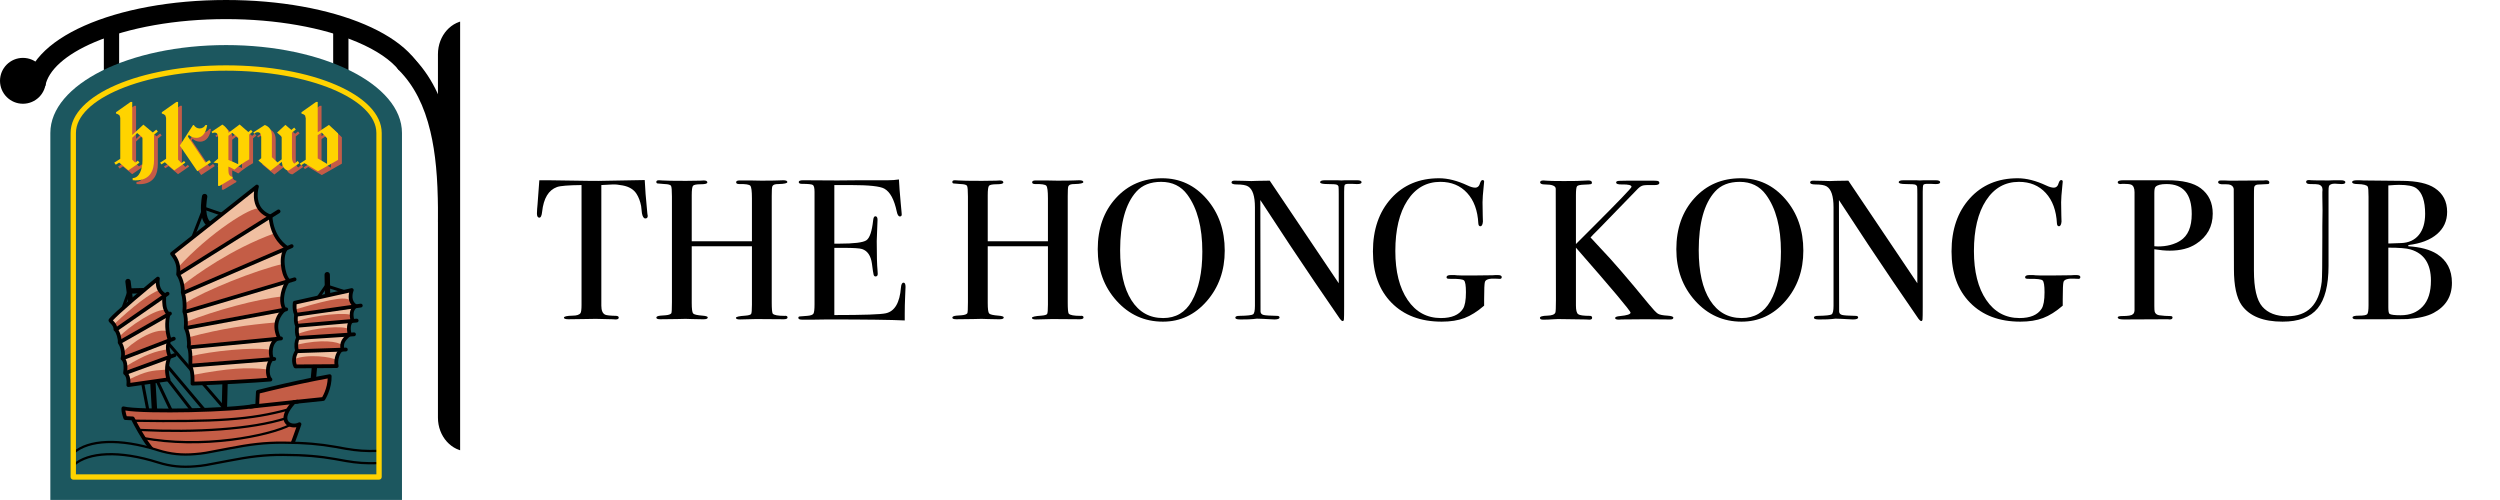 <?xml version="1.0" encoding="UTF-8" standalone="no"?>
<!DOCTYPE svg PUBLIC "-//W3C//DTD SVG 1.1//EN" "http://www.w3.org/Graphics/SVG/1.1/DTD/svg11.dtd">

<!-- Created with Vectornator (http://vectornator.io/) -->
<svg height="100%" stroke-miterlimit="10" style="fill-rule:nonzero;clip-rule:evenodd;stroke-linecap:round;stroke-linejoin:round;" version="1.1" viewBox="0 0 6000 1200" width="100%" xml:space="preserve" xmlns="http://www.w3.org/2000/svg" xmlns:vectornator="http://vectornator.io" xmlns:xlink="http://www.w3.org/1999/xlink">
<defs>
<path d="M1048.24 22.261L1104.3 22.261L1104.3 1123.04L1048.24 1123.04L1048.24 22.261Z" fill-rule="evenodd" id="Fill"/>
</defs>
<g id="Rack" vectornator:layerName="Rack"/>
<g id="Board" vectornator:layerName="Board"/>
<g id="Pillar" vectornator:layerName="Pillar"/>
<g id="Body-colour" vectornator:layerName="Body colour"/>
<g id="Shade" vectornator:layerName="Shade"/>
<g id="Centre" vectornator:layerName="Centre"/>
<g id="Right" vectornator:layerName="Right"/>
<g id="Left" vectornator:layerName="Left"/>
<g id="Body" vectornator:layerName="Body"/>
<g id="Sea" vectornator:layerName="Sea">
<g opacity="1">
<g opacity="1">
<path d="M542.429 0C277.721-9.75132e-05 60.844 92.176 60.84 217.862L60.84 225.2C61.335 225.017 61.699 224.814 62.216 224.627C63.292 224.239 68.519 222.421 69.841 221.932C70.271 221.438 70.729 220.908 71.102 220.442C77.219 212.796 86.449 209.16 95.526 209.893C98.945 210.169 102.222 211.385 105.387 212.989C104.913 212.34 104.99 211.589 105.33 210.982C105.359 210.93 105.295 210.859 105.33 210.81C105.467 210.61 105.662 210.46 105.731 210.409C105.566 210.556 105.466 210.661 105.33 210.982C105.45 210.699 105.692 210.545 105.903 210.351C105.852 210.287 105.808 210.228 105.788 210.122C105.781 210.083 105.793 210.047 105.788 210.007C105.759 209.849 105.776 209.709 105.788 209.549C105.799 209.445 105.703 209.365 105.731 209.262C105.772 209.111 105.944 209.048 106.018 208.918C106.083 208.785 106.032 208.636 106.132 208.517C106.191 208.447 106.279 208.429 106.362 208.402C106.388 208.076 106.311 207.715 106.476 207.427C106.765 206.467 107.739 205.9 108.712 206.166C115.895 168.893 156.511 131.111 227.046 101.134C309.486 66.097 422.056 45.866 542.429 45.866C662.804 45.866 775.319 66.097 857.756 101.134C904.42 120.966 937.901 144.241 957.514 168.499C961.651 164.973 966.601 162.296 972.305 161.16C974.53 160.717 976.715 160.518 978.899 160.53C990.959 160.594 1001.87 167.411 1007.51 177.901C1012.16 183.679 1014.49 190.66 1014.67 197.681C1018.22 200.576 1021.38 203.966 1023.5 208.173C1012.67 87.467 800.288-0 542.429 0Z" fill="#000000" fill-rule="evenodd" opacity="1" stroke="none"/>
<path d="M0 193.96C0 163.563 24.642 138.921 55.039 138.921C85.436 138.921 110.078 163.563 110.078 193.96C110.078 224.357 85.436 248.999 55.039 248.999C24.642 248.999 0 224.357 0 193.96Z" fill="#000000" fill-rule="evenodd" opacity="1" stroke="none"/>
<path d="M799.621 39.961L799.621 251.057C805.137 247.342 811.512 245.439 817.91 245.439C824.359 245.439 830.768 247.397 836.314 251.172L836.314 49.822C832.888 49.817 829.422 49.416 825.994 48.274C823.46 47.429 824.783 47.718 815.961 45.866C809.765 44.565 804.368 42.594 799.621 39.961Z" fill="#000000" fill-rule="evenodd" opacity="1" stroke="none"/>
<path d="M285.926 54.236C280.888 57.169 275.391 59.322 269.471 60.313C262.749 61.439 255.859 60.873 249.233 58.421L249.233 260.402C250.275 259.408 251.096 258.443 252.157 257.478C257.458 252.658 262.588 248.528 267.465 245.381C271.401 242.841 275.278 240.89 279.676 239.476C281.684 238.831 283.777 238.316 285.926 237.985L285.926 54.236Z" fill="#000000" fill-rule="evenodd" opacity="1" stroke="none"/>
<path d="M973.968 129.571C968.099 129.539 962.245 131.768 957.743 136.221C948.739 145.128 948.665 159.667 957.571 168.671C994.076 205.575 1018.37 254.159 1032.96 315.613C1045.35 367.783 1050.6 427.008 1051.31 503.892C1051.38 511.865 1051.15 524.489 1051.14 532.443C1055.88 530.355 1061.06 529.265 1066.39 529.634C1072.39 530.048 1078.48 532.217 1084.1 536.514C1088.38 539.781 1091.16 543.381 1093.22 547.235C1094.29 549.237 1095.04 551.067 1095.63 552.911C1096.21 554.743 1096.57 556.343 1096.83 557.956C1096.99 540.175 1097.32 518.756 1097.17 503.433C1096.44 423.419 1090.95 361.125 1077.62 305.007C1061.21 235.911 1033.15 179.826 990.193 136.393C985.74 131.891 979.836 129.603 973.968 129.571Z" fill="#000000" fill-rule="evenodd" opacity="1" stroke="none"/>
<g opacity="1" vectornator:mask="#Fill">
<clipPath id="ClipPath">
<use overflow="#visible" xlink:href="#Fill"/>
</clipPath>
<g clip-path="url(#ClipPath)">
<path d="M1123.79 48.875L1210.5 48.875C1250.67 48.875 1283.23 85.221 1283.23 130.055L1283.23 1002.44C1283.23 1047.27 1250.67 1083.62 1210.5 1083.62L1123.79 1083.62C1083.62 1083.62 1051.06 1047.27 1051.06 1002.44L1051.06 130.055C1051.06 85.221 1083.62 48.875 1123.79 48.875Z" fill="#000000" fill-rule="evenodd" opacity="1" stroke="none"/>
</g>
</g>
</g>
<path d="M542.783 108.18C309.739 108.18 120.818 202.64 120.818 319.162L120.818 1199.78L964.747 1199.78L964.747 319.162C964.746 202.64 775.827 108.18 542.783 108.18Z" fill="#1c575f" fill-rule="evenodd" opacity="1" stroke="none"/>
<g opacity="1">
<path d="M326.518 392.394L326.518 339.65L338.418 328.505L351.142 339.042L351.142 393.6C351.142 415.693 343.362 436.513 327.544 436.513L327.544 441.641C329.741 441.959 331.961 442.118 334.181 442.118C371.401 442.118 378.846 415.646 378.844 393.6L378.839 332.469L388.049 325L384.274 320.345L375.83 327.193L353.194 308.263L326.518 333.246L326.518 253.885L322.414 253.885L287.531 278.509L287.531 281.587C297.786 284.708 297.791 289.39 297.791 292.873L297.791 390.342L283.427 399.576L287.073 404.509L295.281 399.379L317.284 418.044L343.96 399.576L340.122 394.75L333.476 399.371L326.518 392.394Z" fill="#c55b47" fill-rule="evenodd" opacity="1" stroke="none"/>
<path d="M407.812 292.873L407.812 390.342L393.448 399.576L396.526 403.68L404.734 398.55L427.306 418.044L453.981 399.576L450.903 395.472L444.747 400.602L436.539 392.394L436.539 253.885L432.435 253.885L397.552 278.509L397.552 281.587C403.072 283.267 407.812 285.559 407.812 292.873ZM479.998 340.021C497.284 340.021 504.117 324.476 506.344 309.29L502.241 309.29C499.821 313.718 494.869 317.505 488.4 317.505C481.923 317.505 476.96 313.722 474.538 309.29L472.486 309.289L440.681 358.536L482.746 420.096L515.578 398.55L511.474 393.42L502.241 399.576L460.174 336.99L462.226 332.888C466.599 336.928 472.295 340.021 479.998 340.021Z" fill="#c55b47" fill-rule="evenodd" opacity="1" stroke="none"/>
<path d="M542.919 308.127L516.949 325.535L519.231 328.889C520.645 327.892 522.371 327.346 524.1 327.346C530.647 327.346 532.501 333.241 532.501 336.665L532.501 390.088L521.515 399.379C525.269 399.825 528.932 400.424 532.501 401.161L532.501 455.243L536.604 455.243L567.212 436.836L567.212 433.758C560.094 432.699 557.366 427.001 557.366 418.75L557.366 408.98C562.447 411.165 567.266 413.622 571.814 416.288C582.635 407.036 594.557 398.692 607.345 391.567L607.345 331.94L615.343 325.453L611.568 320.798L605.049 326.086L584.335 307.877L557.366 328.035L557.366 324.073C554.016 317.507 548.973 312.01 542.919 308.127ZM557.366 335.079L566.677 327.997L580.804 339.662L580.804 403.232C573.201 399.62 565.385 396.224 557.366 393.072L557.366 335.079Z" fill="#c55b47" fill-rule="evenodd" opacity="1" stroke="none"/>
<path d="M627.527 326.484C633.964 326.484 636.092 332.079 636.092 338.595C636.092 338.616 636.092 338.637 636.092 338.658L636.079 388.891L629.337 394.456L658.5 418.857L685.528 397.607C687.053 411.282 694.11 418.049 701.95 418.429L727.635 400.77L723.675 395.419L715.721 401.947C711.511 399.066 710.029 393.768 709.946 387.286L709.831 378.403L709.831 327.54L719.065 320.051L715.29 315.396L708.337 321.035L694.214 308.84L674.094 327.355L685.208 337.198L685.207 381.186L685.224 391.55L675.088 399.058L661.653 386.323L661.653 334.846C661.653 320.826 654.828 312.885 644.73 309.126L617.119 326.962L619.3 330.03C621.376 328.301 624.036 326.484 627.527 326.484Z" fill="#c55b47" fill-rule="evenodd" opacity="1" stroke="none"/>
<path d="M820.485 392.808L772.191 420.201L739.878 400.691L731.67 405.82L728.592 401.717L742.956 392.483L742.956 292.873C742.956 287.789 741.416 284.221 732.696 281.587L732.696 278.509L767.58 253.885L771.684 253.885L771.684 326.56L798.653 308.947L820.485 329.388L820.485 392.808ZM771.684 333.587L771.684 389.319L794.158 402.483L794.158 340.732L781.316 327.319L771.684 333.587Z" fill="#c55b47" fill-rule="evenodd" opacity="1" stroke="none"/>
</g>
<g opacity="1">
<path d="M317.345 383.221L317.345 330.477L329.245 319.331L341.969 329.869L341.969 384.427C341.969 406.52 334.189 427.34 318.37 427.34L318.37 432.468C320.567 432.786 322.787 432.945 325.008 432.945C362.228 432.945 369.672 406.473 369.671 384.427L369.666 323.296L378.876 315.826L375.101 311.172L366.657 318.02L344.021 299.089L317.345 324.073L317.345 244.712L313.241 244.712L278.357 269.336L278.358 272.413C288.612 275.535 288.617 280.217 288.617 283.7L288.617 381.169L274.253 390.403L277.9 395.336L286.108 390.206L308.111 408.871L334.787 390.403L330.949 385.577L324.303 390.198L317.345 383.221Z" fill="#ffd300" fill-rule="evenodd" opacity="1" stroke="none"/>
<path d="M398.639 283.7L398.639 381.169L384.274 390.403L387.353 394.507L395.56 389.377L418.132 408.871L444.808 390.403L441.73 386.299L435.574 391.429L427.366 383.221L427.366 244.712L423.262 244.712L388.378 269.336L388.379 272.413C393.898 274.094 398.639 276.386 398.639 283.7ZM470.825 330.848C488.111 330.848 494.944 315.303 497.171 300.117L493.068 300.117C490.648 304.545 485.696 308.332 479.227 308.332C472.75 308.332 467.787 304.549 465.365 300.117L463.313 300.115L431.508 349.363L473.573 410.923L506.405 389.377L502.301 384.247L493.068 390.403L451.001 327.817L453.053 323.714C457.425 327.755 463.122 330.848 470.825 330.848Z" fill="#ffd300" fill-rule="evenodd" opacity="1" stroke="none"/>
<path d="M533.745 298.954L507.775 316.362L510.058 319.716C511.472 318.719 513.198 318.173 514.927 318.173C521.474 318.173 523.328 324.068 523.328 327.492L523.328 380.915L512.342 390.206C516.096 390.652 519.759 391.251 523.328 391.988L523.328 446.07L527.431 446.07L558.039 427.663L558.039 424.585C550.92 423.526 548.193 417.828 548.193 409.576L548.193 399.807C553.274 401.991 558.093 404.449 562.641 407.115C573.462 397.863 585.384 389.519 598.171 382.393L598.171 322.767L606.17 316.28L602.395 311.625L595.875 316.912L575.162 298.704L548.193 318.862L548.193 314.9C544.843 308.334 539.8 302.837 533.745 298.954ZM548.193 325.906L557.504 318.824L571.63 330.489L571.63 394.059C564.027 390.447 556.212 387.051 548.193 383.899L548.193 325.906Z" fill="#ffd300" fill-rule="evenodd" opacity="1" stroke="none"/>
<path d="M618.353 317.311C624.791 317.311 626.919 322.906 626.919 329.422C626.919 329.443 626.919 329.464 626.919 329.485L626.906 379.718L620.164 385.283L649.327 409.683L676.355 388.434C677.879 402.109 684.937 408.876 692.777 409.255L718.462 391.597L714.502 386.246L706.547 392.774C702.338 389.893 700.856 384.595 700.773 378.113L700.658 369.23L700.658 318.366L709.892 310.878L706.117 306.223L699.164 311.862L685.041 299.667L664.921 318.182L676.035 328.025L676.034 372.013L676.051 382.377L665.915 389.885L652.48 377.149L652.48 325.673C652.48 311.653 645.654 303.711 635.557 299.952L607.946 317.789L610.127 320.857C612.203 319.128 614.863 317.311 618.353 317.311Z" fill="#ffd300" fill-rule="evenodd" opacity="1" stroke="none"/>
<path d="M811.312 383.635L763.018 411.028L730.705 391.517L722.497 396.647L719.419 392.543L733.783 383.309L733.783 283.7C733.783 278.615 732.243 275.048 723.523 272.413L723.523 269.336L758.407 244.712L762.511 244.712L762.511 317.387L789.48 299.774L811.312 320.215L811.312 383.635ZM762.511 324.414L762.511 380.146L784.985 393.309L784.985 331.559L772.142 318.146L762.511 324.414Z" fill="#ffd300" fill-rule="evenodd" opacity="1" stroke="none"/>
</g>
<path d="M366.477 910.376C362.937 910.581 360.252 913.657 360.457 917.199L364.643 989.15C364.848 992.691 367.868 995.375 371.408 995.17C374.948 994.965 377.632 991.946 377.428 988.405L373.3 916.453C373.095 912.913 370.018 910.171 366.477 910.376Z" fill="#000000" fill-rule="evenodd" opacity="1" stroke="none"/>
<path d="M341.595 915.651C339.605 916.033 338.289 917.961 338.671 919.951L351.514 986.685C351.896 988.675 353.823 989.991 355.813 989.609C357.804 989.227 359.12 987.299 358.737 985.309L345.895 918.575C345.513 916.585 343.585 915.268 341.595 915.651Z" fill="#000000" fill-rule="evenodd" opacity="1" stroke="none"/>
<path d="M378.288 910.491C377.403 910.175 376.394 910.172 375.478 910.605C373.647 911.473 372.89 913.704 373.758 915.536L407.814 987.373C408.682 989.204 410.856 989.961 412.687 989.093C414.518 988.225 415.332 986.051 414.464 984.22L380.409 912.383C379.975 911.467 379.172 910.807 378.288 910.491Z" fill="#000000" fill-rule="evenodd" opacity="1" stroke="none"/>
<path d="M402.768 906.535C401.837 906.417 400.875 906.66 400.074 907.28C398.472 908.522 398.202 910.781 399.443 912.383L458.438 988.52C459.679 990.122 461.939 990.392 463.54 989.15C465.142 987.909 465.469 985.649 464.228 984.048L405.234 907.911C404.613 907.11 403.7 906.653 402.768 906.535Z" fill="#000000" fill-rule="evenodd" opacity="1" stroke="none"/>
<path d="M400.418 873.053C399.482 872.973 398.498 873.26 397.723 873.913C396.174 875.219 396.015 877.524 397.322 879.073L490.143 989.15C491.449 990.699 493.811 990.916 495.36 989.609C496.909 988.303 497.068 985.998 495.761 984.449L402.94 874.372C402.287 873.597 401.353 873.132 400.418 873.053Z" fill="#000000" fill-rule="evenodd" opacity="1" stroke="none"/>
<path d="M404.431 820.766C403.495 820.697 402.503 820.964 401.736 821.626C400.203 822.951 400.011 825.308 401.335 826.843L536.238 983.016C537.562 984.55 539.863 984.684 541.397 983.36C542.931 982.035 543.123 979.734 541.799 978.2L406.896 822.027C406.234 821.261 405.368 820.835 404.431 820.766Z" fill="#000000" fill-rule="evenodd" opacity="1" stroke="none"/>
<path d="M306.393 669.237C302.874 669.677 300.393 672.885 300.832 676.404L307.081 726.684C307.52 730.203 310.729 732.685 314.248 732.245C317.767 731.806 320.305 728.598 319.866 725.079L313.56 674.856C313.121 671.337 309.912 668.798 306.393 669.237Z" fill="#000000" fill-rule="evenodd" opacity="1" stroke="none"/>
<path d="M309.489 699.451C307.581 698.769 305.47 699.722 304.788 701.63L290.512 741.648C289.83 743.556 290.84 745.667 292.748 746.349C294.656 747.031 296.767 746.021 297.449 744.113L311.725 704.153C312.407 702.244 311.398 700.133 309.489 699.451Z" fill="#000000" fill-rule="evenodd" opacity="1" stroke="none"/>
<path d="M351.686 690.966L314.305 691.941C310.76 692.034 307.963 694.988 308.056 698.534C308.149 702.079 311.104 704.876 314.649 704.783L352.03 703.809C355.575 703.716 358.371 700.76 358.279 697.215C358.186 693.67 355.231 690.874 351.686 690.966Z" fill="#000000" fill-rule="evenodd" opacity="1" stroke="none"/>
<path d="M540.365 908.312C536.82 908.223 533.861 911.016 533.772 914.561L532.052 983.016C531.963 986.561 534.756 989.52 538.302 989.609C541.847 989.698 544.806 986.905 544.895 983.36L546.615 914.905C546.704 911.36 543.911 908.402 540.365 908.312Z" fill="#000000" fill-rule="evenodd" opacity="1" stroke="none"/>
<path d="M489.913 465.365C487.461 465.864 485.451 467.745 484.925 470.352C484.831 470.817 484.661 471.675 484.467 472.818C484.149 474.691 483.844 476.772 483.549 479.067C482.35 488.399 481.857 497.972 482.46 506.988C483.562 523.459 488.159 536.027 497.882 542.877C500.781 544.92 504.784 544.228 506.826 541.33C508.869 538.43 508.177 534.428 505.278 532.386C499.506 528.319 496.114 519.104 495.245 506.128C494.705 498.055 495.176 489.301 496.277 480.73C496.549 478.611 496.848 476.648 497.137 474.939C497.308 473.932 497.413 473.213 497.481 472.875C498.183 469.399 495.969 466.066 492.493 465.365C491.624 465.189 490.731 465.198 489.913 465.365Z" fill="#000000" fill-rule="evenodd" opacity="1" stroke="none"/>
<path d="M488.767 502.63C486.878 501.897 484.741 502.805 484.008 504.694L458.553 570.225C457.819 572.114 458.785 574.25 460.674 574.983C462.563 575.717 464.642 574.751 465.375 572.862L490.831 507.389C491.564 505.5 490.656 503.364 488.767 502.63Z" fill="#000000" fill-rule="evenodd" opacity="1" stroke="none"/>
<path d="M496.162 497.872C494.246 497.212 492.178 498.191 491.519 500.108C490.859 502.024 491.839 504.15 493.754 504.809L537.614 519.887C539.53 520.547 541.598 519.51 542.257 517.594C542.917 515.678 541.88 513.61 539.964 512.95L496.162 497.872Z" fill="#000000" fill-rule="evenodd" opacity="1" stroke="none"/>
<path d="M785.173 652.783C781.628 652.849 778.8 655.772 778.867 659.319L779.784 709.771C779.851 713.317 782.774 716.087 786.32 716.02C789.866 715.954 792.693 713.031 792.627 709.485L791.709 659.09C791.643 655.544 788.719 652.717 785.173 652.783Z" fill="#000000" fill-rule="evenodd" opacity="1" stroke="none"/>
<path d="M781.332 683.857C780.408 684.023 779.56 684.573 778.982 685.405L759.661 713.211C758.504 714.875 758.914 717.157 760.578 718.314C762.242 719.47 764.524 719.06 765.681 717.396L785.001 689.59C786.158 687.926 785.748 685.644 784.084 684.488C783.252 683.91 782.256 683.691 781.332 683.857Z" fill="#000000" fill-rule="evenodd" opacity="1" stroke="none"/>
<path d="M790.161 684.43C788.231 683.814 786.191 684.907 785.575 686.838C784.959 688.769 785.995 690.809 787.925 691.425L832.243 705.586C834.174 706.202 836.213 705.109 836.83 703.178C837.446 701.247 836.41 699.208 834.479 698.591L790.161 684.43Z" fill="#000000" fill-rule="evenodd" opacity="1" stroke="none"/>
<path d="M755.246 874.773C751.714 874.452 748.573 877.033 748.252 880.563L745.442 911.695C745.121 915.227 747.702 918.368 751.233 918.689C754.765 919.01 757.907 916.373 758.227 912.841L761.037 881.767C761.358 878.236 758.777 875.094 755.246 874.773Z" fill="#000000" fill-rule="evenodd" opacity="1" stroke="none"/>
<path d="M318.546 1004.2C318.546 1004.2 348.962 1067.31 377.309 1091.86C400 1108.46 679.426 1083.45 700.3 1069.16C707.292 1049.66 711.771 1038.54 718.766 1018.1C698.86 1028.67 661.548 1012.89 705.549 964.904C717.093 963.88 775.966 957.514 775.966 957.514C775.966 957.514 791.92 933.234 791.261 902.773C713.147 916.578 618.965 940.523 618.965 940.523C618.965 940.523 617.574 964.108 617.374 973.182C559.828 986.149 330.629 988.916 296.126 979.982C295.376 989.661 300.888 1003.33 300.888 1003.33L318.546 1004.2Z" fill="#c45d46" fill-rule="evenodd" opacity="1" stroke="none"/>
<path d="M265.358 768.196L378.948 668.659C378.948 668.659 373.304 694.292 394.11 707.446C393.492 726.504 392.999 742.186 404.433 754.269C399.056 773.347 400.171 794.287 407.04 815.641C401.442 824.928 400.897 841.089 407.15 854.841C400.52 871.309 397.858 891.355 404.018 910.423C412.039 909.44 308.024 924.216 308.024 924.216C308.024 924.216 311.132 902.975 300.248 895.215C301.197 889.025 303.511 867.242 294.176 860.505C296.437 852.688 296.119 834.321 287.254 821.973C288.235 815.623 284.237 795.326 277.065 790.688C277.72 777.117 265.358 768.196 265.358 768.196Z" fill="#f0bfa1" fill-rule="evenodd" opacity="1" stroke="none"/>
<path d="M707.459 726.559L844.238 696.138C844.238 696.138 833.632 721.369 852.921 734.428C843.982 743.589 841.779 751.081 845.631 768.824C836.507 774.683 835.908 787.503 838.783 802.239C822.609 816.017 818.895 824.045 821.712 838.258C812.425 841.177 803.799 863.462 808.089 878.61C795.387 878.61 709.085 879.361 709.085 879.361C709.085 879.361 699.421 863.155 712.8 841.741C709.01 830.579 711.637 814.554 715.587 810.856C711.768 803.126 711.95 789.973 713.265 782.989C709.036 773.017 709.544 764.113 710.62 754.959C704.917 742.257 707.459 726.559 707.459 726.559Z" fill="#f0bfa1" fill-rule="evenodd" opacity="1" stroke="none"/>
<path d="M669.586 810.996C646.122 819.528 647.917 853.214 653.044 860.905C642.216 870.329 638.516 900.5 649.093 910.884C563.631 917.699 462.023 920.693 462.023 920.693C462.023 920.693 463.997 895.471 456.729 878.012C457.021 865.838 458.361 841.509 453.031 832.088C454.128 825.509 453.47 800.726 445.794 787.128C446.89 773.092 446.232 756.862 442.504 748.309C444.258 730.982 442.403 713.857 438.609 701.47C439.282 694.988 437.779 672.619 427.57 658.465C431.009 631.938 419.845 618.162 412.982 608.911C425.196 599.439 616.69 447.712 616.69 447.712C616.69 447.712 599.434 501.279 649.062 519.654C653.307 574.817 688.715 594.57 688.715 594.57C671.357 609.135 678.201 660.734 692.306 673.352C683.204 681.963 668.945 720.887 682.84 742.726C672.279 751.479 652.888 775.443 669.586 810.996" fill="#f0bfa1" fill-rule="evenodd" opacity="1" stroke="none"/>
<path d="M464.052 919.912L645.131 909.583C645.131 909.583 642.315 896.738 642.305 886.637C591.62 880.589 547.27 884.045 462.603 899.884C463.249 910.213 464.052 919.912 464.052 919.912Z" fill="#c45d46" fill-rule="evenodd" opacity="1" stroke="none"/>
<path d="M457.517 875.736L649.248 862.502C649.248 862.502 650.657 851.503 649.217 839.408C606.019 832.208 507.241 842.576 456.555 855.247C457.201 865.576 457.517 875.736 457.517 875.736Z" fill="#c45d46" fill-rule="evenodd" opacity="1" stroke="none"/>
<path d="M455.337 831.471L667.726 810.49C667.726 810.49 660.386 785.241 663.04 773.747C593.286 779.77 535.751 787.571 452.524 809.457C453.169 819.786 455.337 831.471 455.337 831.471Z" fill="#c45d46" fill-rule="evenodd" opacity="1" stroke="none"/>
<path d="M447.877 785L681.252 742.855C681.252 742.855 671.936 730.362 675.95 711.726C617.463 717.46 516.243 744.907 447.694 772.254C448.339 782.583 447.877 785 447.877 785Z" fill="#c45d46" fill-rule="evenodd" opacity="1" stroke="none"/>
<path d="M445.141 745.636L691.993 674.17C691.993 674.17 675.218 651.967 679.231 633.331C613.599 648.281 488.896 698.6 445.506 727.04C446.151 737.369 445.141 745.636 445.141 745.636Z" fill="#c45d46" fill-rule="evenodd" opacity="1" stroke="none"/>
<path d="M441.983 700.417L687.002 594.587C687.002 594.587 665.912 574.265 658.244 560.077C554.331 598.038 470.145 659.467 438.703 684.007C439.348 694.336 441.983 700.417 441.983 700.417Z" fill="#c45d46" fill-rule="evenodd" opacity="1" stroke="none"/>
<path d="M430.4 656.317L647.198 519.297C647.198 519.297 628.907 514.955 621.238 500.767C605.372 494.35 503.11 558.278 427.459 641.789C428.104 652.118 430.4 656.317 430.4 656.317Z" fill="#c45d46" fill-rule="evenodd" opacity="1" stroke="none"/>
<path d="M311.08 924.031L403.097 910.307C403.097 910.307 398.106 902.82 398.106 887.224C362.859 889.408 351.941 890.344 310.144 910.307C310.789 920.636 311.08 924.031 311.08 924.031Z" fill="#c45d46" fill-rule="evenodd" opacity="1" stroke="none"/>
<path d="M303.593 892.527L408.088 857.592C408.088 857.592 403.097 853.849 403.097 838.252C374.088 842.307 347.575 851.353 302.658 878.802C303.303 889.131 303.593 892.527 303.593 892.527Z" fill="#c45d46" fill-rule="evenodd" opacity="1" stroke="none"/>
<path d="M280.012 786.458L393.17 708.117C393.17 708.117 384.131 705.439 384.466 695.73C362.035 701.087 314.16 739.922 275.325 776.749C276.999 783.11 280.012 786.458 280.012 786.458Z" fill="#c45d46" fill-rule="evenodd" opacity="1" stroke="none"/>
<path d="M297.667 856.344L406.84 816.106C406.84 816.106 401.849 810.491 401.849 794.895C368.785 785.537 313.263 824.528 295.171 845.427C295.817 855.756 297.667 856.344 297.667 856.344Z" fill="#c45d46" fill-rule="evenodd" opacity="1" stroke="none"/>
<path d="M289.869 818.289L405.223 756.327C405.223 756.327 398.192 754.318 398.527 744.609C378.44 736.574 305.465 786.473 287.373 807.372C288.019 817.701 289.869 818.289 289.869 818.289Z" fill="#c45d46" fill-rule="evenodd" opacity="1" stroke="none"/>
<path d="M709.493 877.061L806.191 877.207C806.191 877.207 803.721 871.856 808.044 864.651C798.781 856.212 735.591 848.597 705.54 862.387C706.185 872.716 709.493 877.061 709.493 877.061Z" fill="#c45d46" fill-rule="evenodd" opacity="1" stroke="none"/>
<path d="M716.491 841.864L820.805 837.894C820.805 837.894 816.483 835.424 820.805 828.219C811.543 819.78 772.641 813.4 712.538 827.19C713.184 837.519 716.491 841.864 716.491 841.864Z" fill="#c45d46" fill-rule="evenodd" opacity="1" stroke="none"/>
<path d="M717.726 810.166L838.506 800.638C838.506 800.638 831.714 796.933 836.037 789.729C826.774 781.29 755.763 785.201 715.214 801.256C715.859 811.585 717.726 810.166 717.726 810.166Z" fill="#c45d46" fill-rule="evenodd" opacity="1" stroke="none"/>
<path d="M714.844 780.527L844.887 768.529C844.887 768.529 839.947 764.824 844.27 757.62C838.506 748.151 752.881 755.561 712.332 771.616C712.978 781.945 714.844 780.527 714.844 780.527Z" fill="#c45d46" fill-rule="evenodd" opacity="1" stroke="none"/>
<path d="M712.992 751.71L849.21 734.978C849.21 734.978 845.299 729.009 843.652 722.834C831.714 711.925 808.044 713.16 708.216 742.8C708.861 753.129 712.992 751.71 712.992 751.71Z" fill="#c45d46" fill-rule="evenodd" opacity="1" stroke="none"/>
<path d="M616.674 443.12C615.723 443.12 614.754 443.39 613.865 444.094C613.467 444.41 415.336 601.301 410.164 605.312C408.193 606.841 407.818 609.615 409.304 611.619C409.479 611.854 411.397 614.435 411.77 614.944C412.724 616.249 413.523 617.403 414.292 618.556C421.874 629.902 425.124 641.55 423.007 657.886C422.857 659.042 423.184 660.208 423.867 661.154C431.439 671.652 435.127 690.832 434.072 700.999C434.008 701.611 434.064 702.247 434.244 702.834C438.079 715.353 439.524 731.934 437.913 747.84C437.834 748.623 438 749.411 438.314 750.133C441.363 757.128 442.413 771.735 441.238 786.768C441.167 787.677 441.363 788.611 441.812 789.405C447.573 799.611 450.096 821.855 448.519 831.315C448.347 832.351 448.518 833.44 449.035 834.354C451.142 838.078 452.276 845.879 452.475 856.771C452.559 861.345 452.493 865.749 452.303 872.308C452.287 872.875 452.149 877.172 452.131 877.926C452.116 878.568 452.228 879.168 452.475 879.761C453.949 883.301 455.131 887.442 455.973 892.03C457.582 900.802 457.939 910.169 457.578 918.345C457.534 919.329 457.49 920.011 457.463 920.352C457.25 923.072 459.438 925.363 462.165 925.282C462.315 925.278 497.098 924.08 509.521 923.563C545.018 922.085 580.496 920.245 613.636 918.059C626.155 917.233 638.13 916.382 649.468 915.479C653.388 915.166 655.083 910.379 652.278 907.624C644.089 899.585 646.708 872.48 656.062 864.338C657.801 862.824 658.144 860.295 656.864 858.376C654.749 855.203 653.578 845.603 655.087 837.048C656.98 826.32 662.317 818.528 671.14 815.32C671.222 815.29 671.233 815.181 671.312 815.148C671.388 815.117 671.466 815.183 671.541 815.148C672.154 814.86 672.391 814.256 672.803 813.772C673.115 813.408 673.535 813.178 673.72 812.74C673.954 812.186 673.831 811.628 673.835 811.02C673.845 810.471 674.09 809.96 673.892 809.414C673.862 809.331 673.754 809.322 673.72 809.242C673.696 809.186 673.746 809.127 673.72 809.07C666.672 794.063 666.041 780.503 670.337 768.365C673.537 759.324 679.321 751.571 685.76 746.234C687.539 744.759 687.974 742.222 686.734 740.272C681.193 731.562 680.245 718.486 683.409 704.038C686.034 692.056 691.365 680.554 695.449 676.691C697.398 674.846 697.392 671.715 695.391 669.925C689.622 664.765 684.557 650.101 683.294 634.322C681.957 617.613 685.069 603.623 691.665 598.088C694.125 596.024 693.783 592.143 690.977 590.578C690.771 590.463 690.257 590.14 689.544 589.66C688.295 588.822 686.884 587.819 685.358 586.565C680.943 582.934 676.494 578.355 672.344 572.747C662.092 558.897 655.341 541.238 653.654 519.314C653.516 517.529 652.351 515.98 650.672 515.358C634.313 509.301 624.866 498.947 620.745 485.373C617.728 475.439 617.748 464.711 619.713 454.586C620.011 453.052 620.373 451.651 620.688 450.458C620.87 449.766 620.966 449.345 621.032 449.14C622.075 445.902 619.529 443.118 616.674 443.12ZM609.852 459.001C608.685 468.607 609.025 478.55 611.916 488.068C616.611 503.528 627.462 515.464 644.882 522.697C647.056 545.099 654.194 563.587 665.005 578.194C669.62 584.428 674.592 589.526 679.568 593.616C680.722 594.565 681.247 594.808 682.205 595.508C675.591 604.364 672.8 618.562 674.121 635.067C675.378 650.776 680.109 665.129 686.562 673.308C681.739 679.705 676.993 690.552 674.465 702.089C671.185 717.062 671.997 730.893 677.332 741.648C670.779 747.785 665.035 755.792 661.68 765.269C656.988 778.526 657.555 793.254 663.916 808.898C654.255 814.11 648.2 823.46 646.086 835.443C644.509 844.379 645.345 853.966 647.748 860.096C638.509 871.025 635.56 893.087 641.327 906.822C632.167 907.523 622.901 908.233 613.005 908.885C579.948 911.066 544.548 912.914 509.119 914.389C497.998 914.852 472.73 915.728 466.751 915.937C466.956 907.818 466.552 898.967 464.974 890.367C464.107 885.642 462.826 881.432 461.305 877.525C461.338 876.282 461.461 873.106 461.477 872.594C461.671 865.901 461.736 861.353 461.649 856.599C461.439 845.201 460.229 836.936 457.635 831.373C459.094 819.978 456.561 798.559 450.411 786.424C451.505 771.159 450.456 756.623 447.143 747.897C448.711 731.334 447.172 714.219 443.188 700.827C444.117 688.969 440.269 669.837 432.18 657.484C434.172 639.621 430.406 626.158 421.917 613.453C421.105 612.237 420.25 611.056 419.28 609.727C426.446 604.131 460.36 577.357 517.375 532.214C517.424 532.175 593.744 471.76 609.852 459.001Z" fill="#000000" fill-rule="evenodd" opacity="1" stroke="none"/>
<path d="M669.592 502.86C668.448 502.597 667.168 502.76 666.095 503.433L430.116 651.464C427.97 652.81 427.337 655.625 428.683 657.771C430.028 659.917 432.843 660.55 434.989 659.204L670.968 511.23C673.114 509.884 673.804 507.07 672.459 504.924C671.786 503.851 670.736 503.122 669.592 502.86Z" fill="#000000" fill-rule="evenodd" opacity="1" stroke="none"/>
<path d="M698.143 586.507L440.149 697.674C437.823 698.676 436.739 701.368 437.741 703.694C438.743 706.02 441.492 707.105 443.818 706.102L701.755 594.935C704.082 593.933 705.166 591.241 704.163 588.915C703.161 586.589 700.47 585.505 698.143 586.507Z" fill="#000000" fill-rule="evenodd" opacity="1" stroke="none"/>
<path d="M705.711 665.969L444.449 743.597C442.021 744.318 440.632 746.844 441.353 749.273C442.074 751.701 444.6 753.09 447.029 752.369L708.291 674.741C710.719 674.02 712.108 671.494 711.387 669.065C710.666 666.637 708.14 665.248 705.711 665.969Z" fill="#000000" fill-rule="evenodd" opacity="1" stroke="none"/>
<path d="M686.104 737.864L448.921 782.01C446.43 782.473 444.788 784.852 445.252 787.341C445.715 789.832 448.093 791.474 450.583 791.011L687.824 746.922C690.314 746.459 691.956 744.024 691.493 741.533C691.029 739.043 688.594 737.4 686.104 737.864Z" fill="#000000" fill-rule="evenodd" opacity="1" stroke="none"/>
<path d="M674.064 807.694L458.954 828.506C456.433 828.75 454.582 831.03 454.826 833.551C455.07 836.072 457.293 837.866 459.814 837.622L674.924 816.81C677.445 816.566 679.296 814.344 679.052 811.822C678.808 809.301 676.585 807.451 674.064 807.694Z" fill="#000000" fill-rule="evenodd" opacity="1" stroke="none"/>
<path d="M657.896 856.943L460.674 872.709C458.149 872.911 456.23 875.115 456.431 877.64C456.633 880.165 458.837 882.084 461.362 881.882L658.642 866.116C661.167 865.914 663.028 863.71 662.827 861.185C662.625 858.66 660.421 856.741 657.896 856.943Z" fill="#000000" fill-rule="evenodd" opacity="1" stroke="none"/>
<path d="M843.251 691.654L706.457 722.098C704.624 722.505 703.259 723.971 702.959 725.824C702.873 726.357 702.731 727.289 702.615 728.519C701.976 735.301 702.247 742.728 704.049 749.846C704.559 751.862 705.243 753.733 705.998 755.58C704.745 767.043 705.186 774.906 708.578 783.5C707.189 792.174 707.828 803.026 710.699 810.561C706.621 817.432 705.304 830.76 708.062 841.062C700.53 854.061 699.556 866.395 703.017 876.837C703.76 879.08 704.553 880.729 705.138 881.71C705.973 883.11 707.522 883.961 709.151 883.946C709.32 883.945 802.951 883.201 808.106 883.201C811.149 883.201 813.35 880.28 812.521 877.353C808.997 864.908 816.097 844.802 823.07 842.61C825.302 841.908 826.677 839.688 826.223 837.392C823.76 824.965 826.803 818.487 841.76 805.745C843.021 804.671 843.625 803.014 843.308 801.388C840.355 786.252 841.882 776.673 848.124 772.664C849.735 771.63 850.536 769.72 850.131 767.849C846.71 752.096 848.09 745.954 856.208 737.635C858.204 735.589 857.887 732.242 855.52 730.64C850.728 727.396 847.876 723.156 846.633 718.027C845.397 712.921 845.784 707.259 847.207 701.802C847.493 700.706 847.823 699.741 848.124 698.878C848.296 698.385 848.413 698.035 848.468 697.903C849.911 694.471 846.885 690.846 843.251 691.654ZM837.919 702.261C836.693 708.21 836.32 714.317 837.747 720.206C839.143 725.97 842.043 730.98 846.519 735.112C839.651 743.697 838.026 752.536 840.728 766.874C832.985 773.567 831.357 785.069 833.963 800.528C819.747 813.086 815.21 822.4 816.935 835.73C807.645 841.855 801.224 859.544 802.717 874.085C789.65 874.156 717.321 874.73 712.075 874.773C711.945 874.433 711.869 874.386 711.731 873.97C708.928 865.511 709.664 855.358 716.662 844.158C717.391 842.99 717.562 841.562 717.12 840.259C715.589 835.748 715.194 829.795 715.859 824.034C716.427 819.113 717.775 815.121 718.726 814.23C720.201 812.848 720.595 810.654 719.7 808.841C716.88 803.132 716.264 791.745 717.751 783.844C717.918 782.956 717.817 782.04 717.464 781.207C714.204 773.518 713.837 766.873 715.171 755.522C715.268 754.699 715.167 753.813 714.827 753.057C714.063 751.356 713.433 749.517 712.935 747.553C711.506 741.909 711.284 735.885 711.731 730.296L837.919 702.261Z" fill="#000000" fill-rule="evenodd" opacity="1" stroke="none"/>
<path d="M865.209 728.863L713.738 750.362C711.23 750.718 709.483 753.014 709.839 755.522C710.195 758.03 712.548 759.777 715.056 759.421L866.528 737.921C869.036 737.565 870.782 735.269 870.426 732.761C870.071 730.253 867.717 728.507 865.209 728.863Z" fill="#000000" fill-rule="evenodd" opacity="1" stroke="none"/>
<path d="M855.577 764.81L716.375 776.964C713.851 777.184 711.97 779.429 712.19 781.952C712.41 784.476 714.654 786.3 717.178 786.08L856.38 773.983C858.903 773.763 860.785 771.518 860.565 768.995C860.345 766.472 858.1 764.59 855.577 764.81Z" fill="#000000" fill-rule="evenodd" opacity="1" stroke="none"/>
<path d="M849.271 797.776L717.808 806.318C715.28 806.482 713.402 808.664 713.566 811.192C713.729 813.719 715.911 815.598 718.439 815.434L849.901 806.949C852.429 806.785 854.308 804.604 854.144 802.076C853.98 799.548 851.799 797.612 849.271 797.776Z" fill="#000000" fill-rule="evenodd" opacity="1" stroke="none"/>
<path d="M829.835 834.296L715.744 838.195C713.213 838.281 711.243 840.422 711.33 842.954C711.416 845.485 713.557 847.455 716.088 847.368L830.122 843.47C832.653 843.383 834.68 841.242 834.594 838.711C834.507 836.179 832.366 834.21 829.835 834.296Z" fill="#000000" fill-rule="evenodd" opacity="1" stroke="none"/>
<path d="M378.746 664.078C377.823 664.113 376.893 664.421 376.052 665.109C375.821 665.299 362.472 676.296 357.648 680.302C343.866 691.751 330.097 703.342 317.229 714.358C315.769 715.607 314.351 716.804 312.929 718.027C287.555 739.851 269.67 756.162 261.961 764.867L262.133 764.982C260.639 766.537 260.053 768.599 260.814 770.601C261.231 771.695 261.839 772.595 262.821 773.696C263.128 774.041 266.534 777.526 267.579 778.742C270.999 782.72 272.707 786.402 272.51 790.495C272.431 792.128 273.201 793.678 274.574 794.565C278.985 797.417 283.735 814.687 282.715 821.282C282.532 822.47 282.817 823.689 283.518 824.665C290.289 834.095 292.357 850.281 289.767 859.236C289.229 861.097 289.916 863.09 291.487 864.224C296.785 868.048 297.708 881.587 295.729 894.495C295.467 896.206 296.154 897.962 297.564 898.967C300.28 900.904 302.165 904.425 303.125 909.229C303.948 913.345 303.994 917.797 303.641 921.9C303.572 922.701 303.508 923.298 303.469 923.563C303.026 926.593 305.654 929.21 308.687 928.78C308.874 928.753 403.446 915.138 404.603 914.963C404.608 914.962 405.003 914.963 405.004 914.963C405.161 914.936 405.156 914.942 405.348 914.905C405.463 914.887 405.421 914.843 405.979 914.676C406.274 914.579 406.317 914.622 407.183 914.103L407.412 913.873L407.699 913.587L408.215 913.013L408.731 912.096L409.018 910.663L408.846 909L408.158 907.682L408.1 907.624C403.248 891.398 404.667 873.329 411.426 856.541C411.894 855.377 411.83 854.073 411.311 852.929C405.857 840.935 405.986 826.278 410.967 818.014C411.651 816.879 411.831 815.492 411.426 814.23C404.723 793.395 403.798 773.43 408.846 755.522C409.284 753.968 408.866 752.28 407.756 751.108C399.255 742.123 397.867 733.229 398.698 707.593C398.751 705.967 397.951 704.448 396.577 703.579C391.162 700.157 387.477 695.628 385.282 690.164C382.812 684.014 382.41 677.349 383.161 671.416C383.274 670.526 383.389 669.904 383.448 669.639C384.149 666.453 381.515 663.97 378.746 664.078ZM373.93 678.755C374.127 683.657 374.819 688.623 376.797 693.546C379.369 699.948 383.594 705.417 389.467 709.714C389.118 721.686 389.202 727.768 390.213 734.195C391.537 742.614 394.558 749.489 399.558 755.465C394.851 774.08 395.769 794.436 402.252 815.434C396.958 826.019 396.917 841.394 402.367 854.764C395.886 871.704 394.401 889.77 398.526 906.592C390.167 907.789 322.394 917.504 312.929 918.861C313.025 915.084 312.829 911.197 312.069 907.395C310.916 901.626 308.654 896.882 305.075 893.406C305.682 888.517 306 883.04 305.648 877.754C305.103 869.556 303.02 863.137 298.997 858.892C301.212 847.721 298.937 831.768 291.774 820.766C292.434 811.375 288.057 795.195 281.511 788.603C281.201 782.775 278.765 777.664 274.517 772.722C273.569 771.62 271.988 770.067 270.905 768.938C278.908 760.307 295.268 745.34 318.892 725.022C320.308 723.803 321.737 722.539 323.192 721.295C336.02 710.312 349.746 698.775 363.496 687.354C366.232 685.081 369.673 682.265 373.93 678.755Z" fill="#000000" fill-rule="evenodd" opacity="1" stroke="none"/>
<path d="M402.94 700.426C401.785 700.219 400.54 700.448 399.501 701.171L277.67 785.908C275.591 787.355 275.077 790.251 276.523 792.329C277.97 794.409 280.808 794.923 282.887 793.476L404.775 708.682C406.854 707.235 407.368 704.397 405.922 702.318C405.198 701.278 404.096 700.633 402.94 700.426Z" fill="#000000" fill-rule="evenodd" opacity="1" stroke="none"/>
<path d="M409.075 748.069C407.943 747.759 406.678 747.9 405.578 748.528L288.104 815.549C285.904 816.804 285.129 819.598 286.384 821.798C287.64 823.998 290.491 824.773 292.691 823.518L410.107 756.497C412.307 755.242 413.082 752.447 411.827 750.248C411.199 749.148 410.207 748.379 409.075 748.069Z" fill="#000000" fill-rule="evenodd" opacity="1" stroke="none"/>
<path d="M415.382 808.554L297.277 853.961C294.913 854.871 293.731 857.56 294.64 859.924C295.549 862.288 298.181 863.471 300.545 862.561L418.707 817.097C421.071 816.188 422.253 813.555 421.344 811.192C420.435 808.827 417.746 807.645 415.382 808.554Z" fill="#000000" fill-rule="evenodd" opacity="1" stroke="none"/>
<path d="M417.503 847.941L302.437 889.851C300.057 890.718 298.818 893.376 299.685 895.756C300.553 898.136 303.211 899.376 305.591 898.508L420.599 856.541C422.979 855.674 424.218 853.074 423.351 850.693C422.483 848.313 419.883 847.074 417.503 847.941Z" fill="#000000" fill-rule="evenodd" opacity="1" stroke="none"/>
<path d="M790.448 898.279C779.444 900.224 767.79 902.429 755.533 904.872C743.841 907.203 731.727 909.688 719.242 912.383C695.257 917.561 671.088 923.118 647.978 928.665C639.889 930.607 617.915 936.037 617.821 936.061C615.885 936.553 614.499 938.252 614.381 940.246C614.368 940.462 613.464 957.225 613.407 958.363C613.168 963.112 613.054 966.15 612.948 969.199C554.574 980.917 332.663 984.725 297.277 975.563C294.514 974.847 291.765 976.787 291.544 979.633C291.356 982.059 291.487 984.733 291.888 987.602C292.329 990.758 293.092 994.034 294.067 997.406C294.623 999.329 295.191 1001.18 295.787 1002.85C296.149 1003.87 296.474 1004.6 296.647 1005.03C297.316 1006.69 298.874 1007.81 300.66 1007.9C302.531 1007.99 311.335 1008.43 315.624 1008.64C316.012 1009.43 316.287 1009.97 316.541 1010.48C318.237 1013.83 320.174 1017.52 322.332 1021.54C328.497 1033.04 335.182 1044.56 342.111 1055.31C351.243 1069.48 360.117 1081.29 368.599 1089.94C370.527 1091.91 372.458 1093.71 374.332 1095.33L374.618 1095.56C386.376 1104.16 451.667 1103.63 539.849 1096.65C621.704 1090.17 691.975 1080.45 702.902 1072.97C703.698 1072.42 704.296 1071.64 704.622 1070.73C706.12 1066.56 713.627 1046.18 713.852 1045.57C717.45 1035.82 720.006 1028.58 723.083 1019.59C724.429 1015.66 720.277 1012.08 716.604 1014.03C708.078 1018.56 696.503 1017.06 691.894 1010.76C686.251 1003.06 690.462 988.702 707.89 969.256C713.044 968.78 723.775 967.681 740.282 965.931C740.802 965.876 776.323 962.105 776.459 962.09C777.821 961.942 779.032 961.171 779.784 960.026C780.331 959.193 781.223 957.714 782.364 955.611C784.24 952.153 786.124 948.196 787.868 943.858C793.108 930.822 796.144 916.932 795.837 902.694C795.776 899.882 793.218 897.789 790.448 898.279ZM786.492 908.312C786.007 919.324 783.513 930.201 779.383 940.475C777.776 944.473 776.052 948.037 774.338 951.197C773.923 951.961 773.556 952.576 773.191 953.203C769.059 953.642 709.523 959.923 705.138 960.312C703.998 960.414 702.93 960.96 702.157 961.803C681.091 984.779 675.479 1003.84 684.498 1016.15C690.188 1023.92 701.017 1027.1 711.272 1025.38C709.359 1030.82 707.554 1036.02 705.195 1042.41C704.987 1042.98 698.796 1059.89 696.653 1065.8C685.446 1071.88 616.259 1081.42 539.104 1087.53C455.625 1094.14 389.071 1094.64 380.065 1088.16L380.008 1088.16C378.411 1086.77 376.804 1085.22 375.134 1083.52C367.158 1075.38 358.617 1064.07 349.794 1050.38C343.011 1039.86 336.473 1028.54 330.415 1017.24C328.295 1013.29 326.403 1009.59 324.74 1006.29C324.159 1005.14 322.762 1002.4 322.676 1002.22C321.946 1000.71 320.455 999.726 318.777 999.642C316.95 999.552 308.588 999.116 304.157 998.897C303.717 997.618 303.308 996.31 302.896 994.884C302.034 991.901 301.379 989.019 301.004 986.341C300.947 985.932 300.99 985.644 300.947 985.252C349.222 993.752 564.95 989.727 618.394 977.684C620.45 977.221 621.903 975.376 621.949 973.269C622.017 970.198 622.26 965.198 622.58 958.822C622.626 957.899 623.149 948.39 623.382 944.145C627.315 943.172 642.912 939.333 650.099 937.609C673.145 932.077 697.222 926.546 721.134 921.384C733.573 918.698 745.669 916.194 757.31 913.873C767.554 911.831 777.127 910.005 786.492 908.312Z" fill="#000000" fill-rule="evenodd" opacity="1" stroke="none"/>
<path d="M691.837 979.805C602.126 1004.73 518.342 1010.04 321.644 1006.98C320.124 1006.96 318.858 1008.16 318.834 1009.68C318.811 1011.19 320.066 1012.46 321.586 1012.48C518.788 1015.56 602.901 1010.25 693.27 985.137C694.734 984.73 695.626 983.219 695.219 981.755C694.813 980.29 693.302 979.399 691.837 979.805Z" fill="#000000" fill-rule="evenodd" opacity="1" stroke="none"/>
<path d="M684.441 1001.53C602.81 1027.49 469.973 1035.83 336.665 1029.17C335.147 1029.09 333.874 1030.23 333.798 1031.75C333.722 1033.27 334.917 1034.54 336.435 1034.61C470.349 1041.31 603.695 1032.96 686.104 1006.75C687.552 1006.29 688.342 1004.76 687.881 1003.31C687.42 1001.86 685.889 1001.07 684.441 1001.53Z" fill="#000000" fill-rule="evenodd" opacity="1" stroke="none"/>
<path d="M697.857 1016.96C697.186 1016.74 696.411 1016.78 695.735 1017.13C668.707 1031.07 615.12 1045.03 555.558 1052.5C484.263 1061.45 410.676 1060.79 344.232 1048.6C342.738 1048.33 341.296 1049.34 341.022 1050.84C340.748 1052.33 341.763 1053.72 343.258 1053.99C410.295 1066.29 484.423 1066.96 556.246 1057.95C616.394 1050.4 670.563 1036.29 698.258 1022C699.609 1021.3 700.159 1019.63 699.462 1018.28C699.114 1017.6 698.528 1017.17 697.857 1016.96Z" fill="#000000" fill-rule="evenodd" opacity="1" stroke="none"/>
<path d="M713.508 959.452L600.621 971.549C598.103 971.819 596.281 974.133 596.551 976.652C596.821 979.171 599.078 980.993 601.596 980.723L714.483 968.568C717.002 968.298 718.823 966.042 718.554 963.523C718.284 961.004 716.028 959.182 713.508 959.452Z" fill="#000000" fill-rule="evenodd" opacity="1" stroke="none"/>
<path d="M255.941 1058.18C220.75 1059.59 192.692 1068.81 174.415 1085.18C173.834 1085.7 173.5 1086.41 173.497 1087.19C173.449 1103.77 173.573 1118.63 173.727 1131.33C173.769 1134.84 173.896 1143.58 173.899 1143.72C173.932 1145.21 175.158 1146.41 176.651 1146.41L908.495 1149.16C910.012 1149.17 911.238 1147.99 911.247 1146.47L911.648 1082.09C911.657 1080.52 910.348 1079.27 908.781 1079.33C878.354 1080.48 857.675 1078.9 831.096 1074.35C826.287 1073.52 808.742 1070.35 805.068 1069.7C767.39 1063.11 733.305 1059.9 679.854 1059.61C635.066 1059.37 599.578 1063.75 547.475 1073.89C490.765 1084.92 488.289 1085.39 467.84 1087.13C436.991 1089.76 409.577 1087.2 380.352 1077.96C333.46 1063.13 291.132 1056.76 255.941 1058.18Z" fill="#000000" fill-rule="evenodd" opacity="1" stroke="none"/>
<path d="M256.916 1063.62C291.2 1062.37 332.628 1068.67 378.689 1083.23C408.635 1092.7 436.761 1095.33 468.299 1092.63C489.04 1090.86 491.517 1090.42 548.507 1079.33C600.285 1069.26 635.438 1064.88 679.797 1065.12C732.932 1065.4 766.713 1068.55 804.093 1075.09C807.738 1075.73 825.335 1078.96 830.179 1079.79C856.236 1084.26 876.926 1085.84 906.144 1084.89L905.743 1143.66L179.345 1140.91C179.303 1138.39 179.264 1133.96 179.231 1131.22C179.082 1118.9 178.961 1104.49 179.001 1088.51C196.43 1073.4 223.2 1064.86 256.916 1063.62Z" fill="#1c575f" fill-rule="evenodd" opacity="1" stroke="none"/>
<path d="M255.941 1087.53C220.75 1088.95 192.692 1098.16 174.415 1114.54C173.834 1115.06 173.5 1115.76 173.497 1116.54C173.451 1132.42 173.824 1140.95 174.472 1144.06C174.846 1145.86 175.256 1146.81 176.937 1147.21C177.99 1147.47 178.77 1147.07 179.403 1146.53L909.355 1146.99C910.891 1146.99 912.129 1145.71 912.107 1144.18L911.648 1111.38C911.626 1109.84 910.325 1108.63 908.781 1108.69C878.354 1109.83 857.675 1108.25 831.096 1103.7C826.287 1102.88 808.742 1099.7 805.068 1099.06C767.39 1092.46 733.305 1089.25 679.854 1088.97C635.066 1088.73 599.578 1093.1 547.475 1103.24C490.765 1114.27 488.289 1114.74 467.84 1116.48C436.991 1119.12 409.577 1116.55 380.352 1107.31C333.46 1092.49 291.132 1086.12 255.941 1087.53ZM256.916 1092.98C291.2 1091.72 332.628 1098.02 378.689 1112.59C408.635 1122.05 436.761 1124.68 468.299 1121.99C489.04 1120.22 491.517 1119.78 548.507 1108.69C600.285 1098.61 635.438 1094.23 679.797 1094.47C732.932 1094.75 766.713 1097.9 804.093 1104.45C807.738 1105.08 825.335 1108.32 830.179 1109.15C856.254 1113.62 876.951 1115.2 906.201 1114.25L906.545 1141.48L179.804 1141.02C179.357 1138.02 179.051 1130.86 179.059 1117.86C196.488 1102.77 223.222 1094.22 256.916 1092.98ZM175.733 1142.63C175.647 1142.8 175.439 1142.9 175.389 1143.09C175.433 1142.98 175.478 1142.86 175.619 1142.69C175.644 1142.65 175.706 1142.66 175.733 1142.63Z" fill="#000000" fill-rule="evenodd" opacity="1" stroke="none"/>
<path d="M542.773 156.803C336.935 156.803 169.427 227.994 169.427 319.168L169.427 1144.75C169.427 1148.3 172.302 1151.17 175.848 1151.17L909.699 1151.17C913.245 1151.17 916.12 1148.3 916.12 1144.75L916.12 319.168C916.119 227.994 748.613 156.803 542.773 156.803ZM542.773 169.646C742.229 169.646 903.277 238.091 903.278 319.168L903.278 1138.33L182.269 1138.33L182.269 319.168C182.269 238.091 343.318 169.646 542.773 169.646Z" fill="#ffd300" fill-rule="evenodd" opacity="1" stroke="none"/>
</g>
<g opacity="1">
<path d="M1554.56 518.052C1554.56 522.212 1552.64 524.292 1548.8 524.292C1544.96 524.292 1542.24 520.132 1540.64 511.812C1540 506.052 1539.36 500.292 1538.72 494.532C1536.48 483.012 1532.8 473.252 1527.68 465.252C1520.96 454.692 1509.92 447.972 1494.56 445.092C1484.64 443.172 1476.64 442.372 1470.56 442.692C1455.52 443.332 1446.4 443.812 1443.2 444.132L1443.2 733.572C1443.2 745.092 1446.24 752.292 1452.32 755.172C1455.52 756.772 1464.48 757.732 1479.2 758.052C1483.04 758.372 1484.96 759.812 1484.96 762.372C1484.96 765.252 1482.4 766.692 1477.28 766.692C1474.72 766.692 1472.48 766.532 1470.56 766.212C1451.36 765.572 1437.76 765.252 1429.76 765.252C1419.2 765.252 1409.28 765.412 1400 765.732C1390.72 766.052 1378.88 766.212 1364.48 766.212C1357.12 766.212 1353.44 764.932 1353.44 762.372C1353.44 759.492 1360.32 757.892 1374.08 757.572C1384 757.572 1390.4 755.492 1393.28 751.332C1394.88 748.772 1395.68 742.212 1395.68 731.652L1395.68 444.132C1364 444.452 1344.32 446.052 1336.64 448.932C1316.48 456.292 1304.64 475.972 1301.12 507.972C1300.16 517.572 1297.92 522.372 1294.4 522.372C1290.56 522.372 1288.64 519.012 1288.64 512.292C1288.64 508.772 1288.8 505.252 1289.12 501.732L1290.08 490.692C1291.04 475.972 1292.48 456.612 1294.4 432.612L1316 432.612L1413.92 434.052C1425.44 434.372 1443.36 434.212 1467.68 433.572L1547.36 432.132C1548 450.052 1550.08 476.612 1553.6 511.812C1553.6 512.772 1553.76 513.972 1554.08 515.412C1554.4 516.852 1554.56 517.732 1554.56 518.052Z" fill="#000000" fill-rule="evenodd" opacity="1" stroke="none"/>
<path d="M1890.08 761.892C1890.08 764.772 1887.04 766.212 1880.96 766.212L1814.72 765.732C1810.24 765.732 1803.68 765.892 1795.04 766.212C1786.4 766.532 1780 766.692 1775.84 766.692C1769.44 766.692 1766.24 765.412 1766.24 762.852C1766.24 760.292 1773.76 758.532 1788.8 757.572C1796.8 756.932 1801.44 755.572 1802.72 753.492C1804 751.412 1804.64 743.972 1804.64 731.172L1804.64 591.012L1660.16 591.012L1660.16 726.852C1660.16 741.252 1661.28 749.732 1663.52 752.292C1665.76 754.852 1673.28 756.612 1686.08 757.572C1694.4 758.212 1698.56 759.652 1698.56 761.892C1698.56 764.772 1695.36 766.212 1688.96 766.212L1684.64 766.212C1676.96 766.212 1668.88 766.052 1660.4 765.732C1651.92 765.412 1646.88 765.252 1645.28 765.252C1640.8 765.252 1634.08 765.412 1625.12 765.732C1616.16 766.052 1602.72 766.212 1584.8 766.212C1578.4 766.212 1575.2 764.932 1575.2 762.372C1575.2 759.812 1578.4 758.212 1584.8 757.572C1588.96 757.252 1593.28 756.932 1597.76 756.612C1604.8 755.972 1609.28 754.372 1611.2 751.812C1612.16 750.212 1612.64 741.252 1612.64 724.932L1612.64 471.492C1612.64 457.092 1611.92 448.612 1610.48 446.052C1609.04 443.492 1604 442.052 1595.36 441.732C1585.44 441.092 1579.6 440.612 1577.84 440.292C1576.08 439.972 1575.2 438.692 1575.2 436.452C1575.2 433.892 1577.28 432.612 1581.44 432.612C1582.72 432.612 1585.44 432.772 1589.6 433.092C1597.6 433.732 1616.48 434.052 1646.24 434.052C1662.56 434.052 1673.92 433.892 1680.32 433.572C1682.56 433.252 1685.44 433.092 1688.96 433.092C1694.72 433.092 1697.6 434.692 1697.6 437.892C1697.6 440.772 1692.4 442.212 1682 442.212C1671.6 442.212 1665.36 443.412 1663.28 445.812C1661.2 448.212 1660.16 455.812 1660.16 468.612L1660.16 579.012L1804.64 579.012L1804.64 475.812C1804.64 458.852 1803.36 448.852 1800.8 445.812C1798.24 442.772 1789.28 441.412 1773.92 441.732C1769.12 441.732 1766.72 440.292 1766.72 437.412C1766.72 434.532 1769.44 433.092 1774.88 433.092L1777.28 433.092C1781.76 433.092 1789.6 433.092 1800.8 433.092C1812.32 433.412 1820.96 433.572 1826.72 433.572C1846.24 433.572 1859.44 433.412 1866.32 433.092C1873.2 432.772 1877.6 432.612 1879.52 432.612C1886.24 432.612 1889.6 434.052 1889.6 436.932C1889.6 439.812 1882.56 441.412 1868.48 441.732C1864.32 441.732 1861.28 442.052 1859.36 442.692C1856.16 443.652 1854.16 445.412 1853.36 447.972C1852.56 450.532 1852.16 458.052 1852.16 470.532L1852.16 725.892C1852.16 741.252 1852.96 750.212 1854.56 752.772C1857.76 756.292 1867.04 758.052 1882.4 758.052C1887.52 757.412 1890.08 758.692 1890.08 761.892Z" fill="#000000" fill-rule="evenodd" opacity="1" stroke="none"/>
<path d="M2173.28 688.452C2173.28 689.732 2172.96 697.572 2172.32 711.972C2171.68 726.372 2171.36 740.132 2171.36 753.252L2171.36 769.092C2140 767.492 2077.92 766.692 1985.12 766.692C1973.92 766.692 1962.88 766.852 1952 767.172C1941.12 767.172 1933.76 767.172 1929.92 767.172L1925.12 767.172C1919.04 767.172 1916 765.732 1916 762.852C1916 760.932 1916.96 759.812 1918.88 759.492C1919.84 759.492 1925.92 759.012 1937.12 758.052C1945.44 757.412 1950.48 755.652 1952.24 752.772C1954 749.892 1954.88 742.372 1954.88 730.212L1954.88 460.452C1954.88 451.172 1953.52 445.652 1950.8 443.892C1948.08 442.132 1939.36 441.252 1924.64 441.252C1919.52 441.252 1916.96 439.812 1916.96 436.932C1916.96 434.052 1920.48 432.612 1927.52 432.612L2009.6 433.092C2012.48 433.092 2030.56 432.932 2063.84 432.612C2097.12 432.612 2119.52 432.612 2131.04 432.612C2140.64 432.612 2149.44 431.972 2157.44 430.692C2158.08 444.452 2159.52 463.492 2161.76 487.812L2163.68 508.452C2164 510.052 2164.16 512.132 2164.16 514.692C2164.16 517.892 2162.72 519.492 2159.84 519.492C2156.32 519.492 2153.76 515.492 2152.16 507.492C2146.08 478.692 2136.16 460.452 2122.4 452.772C2112.16 447.012 2085.28 444.132 2041.76 444.132L2002.4 444.132L2002.4 584.772L2013.92 584.772C2049.76 584.772 2071.6 582.052 2079.44 576.612C2087.28 571.172 2092.64 555.332 2095.52 529.092C2096.16 522.372 2097.92 519.012 2100.8 519.012C2104.32 519.012 2106.08 521.892 2106.08 527.652C2106.08 533.412 2105.76 541.892 2105.12 553.092C2104.48 564.292 2104.16 572.772 2104.16 578.532C2104.16 612.772 2104.8 636.292 2106.08 649.092C2106.4 652.292 2106.56 655.012 2106.56 657.252C2106.56 661.412 2104.8 663.492 2101.28 663.492C2099.04 663.492 2097.52 662.132 2096.72 659.412C2095.92 656.692 2094.56 647.812 2092.64 632.772C2090.08 613.892 2082.24 602.212 2069.12 597.732C2063.36 595.812 2048.32 594.852 2024 594.852L2002.4 594.852L2002.4 756.132C2072.8 756.132 2114.08 754.692 2126.24 751.812C2147.36 747.012 2159.36 726.532 2162.24 690.372C2162.88 682.372 2164.96 678.372 2168.48 678.372C2171.68 678.372 2173.28 681.732 2173.28 688.452Z" fill="#000000" fill-rule="evenodd" opacity="1" stroke="none"/>
<path d="M2600.48 761.892C2600.48 764.772 2597.44 766.212 2591.36 766.212L2525.12 765.732C2520.64 765.732 2514.08 765.892 2505.44 766.212C2496.8 766.532 2490.4 766.692 2486.24 766.692C2479.84 766.692 2476.64 765.412 2476.64 762.852C2476.64 760.292 2484.16 758.532 2499.2 757.572C2507.2 756.932 2511.84 755.572 2513.12 753.492C2514.4 751.412 2515.04 743.972 2515.04 731.172L2515.04 591.012L2370.56 591.012L2370.56 726.852C2370.56 741.252 2371.68 749.732 2373.92 752.292C2376.16 754.852 2383.68 756.612 2396.48 757.572C2404.8 758.212 2408.96 759.652 2408.96 761.892C2408.96 764.772 2405.76 766.212 2399.36 766.212L2395.04 766.212C2387.36 766.212 2379.28 766.052 2370.8 765.732C2362.32 765.412 2357.28 765.252 2355.68 765.252C2351.2 765.252 2344.48 765.412 2335.52 765.732C2326.56 766.052 2313.12 766.212 2295.2 766.212C2288.8 766.212 2285.6 764.932 2285.6 762.372C2285.6 759.812 2288.8 758.212 2295.2 757.572C2299.36 757.252 2303.68 756.932 2308.16 756.612C2315.2 755.972 2319.68 754.372 2321.6 751.812C2322.56 750.212 2323.04 741.252 2323.04 724.932L2323.04 471.492C2323.04 457.092 2322.32 448.612 2320.88 446.052C2319.44 443.492 2314.4 442.052 2305.76 441.732C2295.84 441.092 2290 440.612 2288.24 440.292C2286.48 439.972 2285.6 438.692 2285.6 436.452C2285.6 433.892 2287.68 432.612 2291.84 432.612C2293.12 432.612 2295.84 432.772 2300 433.092C2308 433.732 2326.88 434.052 2356.64 434.052C2372.96 434.052 2384.32 433.892 2390.72 433.572C2392.96 433.252 2395.84 433.092 2399.36 433.092C2405.12 433.092 2408 434.692 2408 437.892C2408 440.772 2402.8 442.212 2392.4 442.212C2382 442.212 2375.76 443.412 2373.68 445.812C2371.6 448.212 2370.56 455.812 2370.56 468.612L2370.56 579.012L2515.04 579.012L2515.04 475.812C2515.04 458.852 2513.76 448.852 2511.2 445.812C2508.64 442.772 2499.68 441.412 2484.32 441.732C2479.52 441.732 2477.12 440.292 2477.12 437.412C2477.12 434.532 2479.84 433.092 2485.28 433.092L2487.68 433.092C2492.16 433.092 2500 433.092 2511.2 433.092C2522.72 433.412 2531.36 433.572 2537.12 433.572C2556.64 433.572 2569.84 433.412 2576.72 433.092C2583.6 432.772 2588 432.612 2589.92 432.612C2596.64 432.612 2600 434.052 2600 436.932C2600 439.812 2592.96 441.412 2578.88 441.732C2574.72 441.732 2571.68 442.052 2569.76 442.692C2566.56 443.652 2564.56 445.412 2563.76 447.972C2562.96 450.532 2562.56 458.052 2562.56 470.532L2562.56 725.892C2562.56 741.252 2563.36 750.212 2564.96 752.772C2568.16 756.292 2577.44 758.052 2592.8 758.052C2597.92 757.412 2600.48 758.692 2600.48 761.892Z" fill="#000000" fill-rule="evenodd" opacity="1" stroke="none"/>
<path d="M2939.36 601.572C2939.36 649.252 2925.04 689.572 2896.4 722.532C2867.76 755.492 2832.64 771.972 2791.04 771.972C2746.88 771.972 2709.76 755.252 2679.68 721.812C2649.6 688.372 2634.56 647.172 2634.56 598.212C2634.56 548.292 2649.04 507.412 2678 475.572C2706.96 443.732 2744 427.812 2789.12 427.812C2831.68 427.812 2867.36 444.452 2896.16 477.732C2924.96 511.012 2939.36 552.292 2939.36 601.572ZM2885.6 603.972C2885.6 545.412 2873.6 499.812 2849.6 467.172C2834.56 446.692 2813.6 436.452 2786.72 436.452C2761.12 436.452 2741.28 444.292 2727.2 459.972C2701.28 488.772 2688.32 535.652 2688.32 600.612C2688.32 652.132 2697.36 692.132 2715.44 720.612C2733.52 749.092 2758.88 763.332 2791.52 763.332C2821.92 763.332 2844.8 749.892 2860.16 723.012C2877.12 693.252 2885.6 653.572 2885.6 603.972Z" fill="#000000" fill-rule="evenodd" opacity="1" stroke="none"/>
<path d="M3267.68 437.412C3267.68 440.612 3263.68 442.052 3255.68 441.732L3245.12 441.252L3236.48 441.252C3231.36 441.252 3228.32 442.132 3227.36 443.892C3226.4 445.652 3225.92 451.012 3225.92 459.972L3225.92 736.452C3225.92 753.412 3225.76 763.332 3225.44 766.212C3225.12 769.092 3224.16 770.532 3222.56 770.532C3220.64 770.532 3218.4 768.772 3215.84 765.252L3154.4 675.492C3118.88 623.332 3075.68 558.212 3024.8 480.132L3025.28 747.972C3025.6 752.132 3028 754.772 3032.48 755.892C3036.96 757.012 3047.68 757.732 3064.64 758.052C3068.8 758.052 3070.88 759.332 3070.88 761.892C3070.88 765.092 3066.72 766.692 3058.4 766.692C3055.52 766.692 3046.4 766.212 3031.04 765.252C3025.92 764.932 3020.96 764.772 3016.16 764.772C3016.48 764.772 3013.68 765.092 3007.76 765.732C3001.84 766.372 2992.8 766.692 2980.64 766.692L2975.84 766.692C2968.48 766.692 2964.8 765.252 2964.8 762.372C2964.8 759.492 2968 758.052 2974.4 758.052C2993.28 757.732 3004.24 756.532 3007.28 754.452C3010.32 752.372 3011.84 745.572 3011.84 734.052L3011.84 497.412C3011.84 470.852 3006.4 454.212 2995.52 447.492C2990.4 444.292 2981.28 442.692 2968.16 442.692C2959.84 442.692 2955.68 441.092 2955.68 437.892C2955.68 435.012 2958.08 433.572 2962.88 433.572C2969.28 433.572 2977.44 433.732 2987.36 434.052C2997.28 434.372 3002.56 434.532 3003.2 434.532C3004.16 434.532 3008.64 434.372 3016.64 434.052C3027.2 434.052 3037.44 433.892 3047.36 433.572L3212.96 679.812L3212.96 466.212C3212.96 456.292 3212.8 450.292 3212.48 448.212C3212.16 446.132 3210.88 444.532 3208.64 443.412C3206.4 442.292 3198.72 441.732 3185.6 441.732C3174.08 441.732 3168.32 440.292 3168.32 437.412C3168.32 434.212 3172.16 432.612 3179.84 432.612L3196.64 432.612C3200.8 432.612 3205.28 432.612 3210.08 432.612C3215.2 432.932 3218.24 433.092 3219.2 433.092C3219.52 433.092 3222.4 432.932 3227.84 432.612C3232.96 432.612 3237.76 432.612 3242.24 432.612L3257.12 432.612C3264.16 432.612 3267.68 434.212 3267.68 437.412Z" fill="#000000" fill-rule="evenodd" opacity="1" stroke="none"/>
<path d="M3604.16 664.932C3604.16 667.812 3602.72 669.252 3599.84 669.252L3588.8 668.772C3574.08 668.132 3565.76 670.692 3563.84 676.452C3562.56 680.292 3561.92 694.212 3561.92 718.212L3561.92 733.572C3545.6 747.652 3529.84 757.572 3514.64 763.332C3499.44 769.092 3481.28 771.972 3460.16 771.972C3409.6 771.972 3369.44 756.852 3339.68 726.612C3309.92 696.372 3295.04 655.332 3295.04 603.492C3295.04 551.012 3309.6 508.612 3338.72 476.292C3367.84 443.972 3406.24 427.812 3453.92 427.812C3474.72 427.812 3497.44 433.572 3522.08 445.092C3529.44 448.612 3535.52 450.372 3540.32 450.372C3546.4 450.372 3550.4 446.532 3552.32 438.852C3553.92 434.372 3555.84 432.132 3558.08 432.132C3560.64 432.132 3561.92 433.412 3561.92 435.972C3561.92 436.932 3561.6 440.292 3560.96 446.052C3559.04 464.292 3558.08 477.412 3558.08 485.412L3558.56 516.612C3558.88 527.812 3559.04 532.772 3559.04 531.492C3558.4 539.172 3556.32 543.012 3552.8 543.012C3549.92 543.012 3548.32 540.772 3548 536.292C3546.4 505.252 3537.44 480.852 3521.12 463.092C3504.8 445.332 3483.36 436.452 3456.8 436.452C3423.52 436.452 3397.2 451.332 3377.84 481.092C3358.48 510.852 3348.8 551.332 3348.8 602.532C3348.8 651.812 3358.64 690.932 3378.32 719.892C3398 748.852 3424.64 763.332 3458.24 763.332C3483.84 763.332 3501.44 755.972 3511.04 741.252C3515.84 733.892 3518.24 720.612 3518.24 701.412C3518.24 685.412 3516.72 675.972 3513.68 673.092C3510.64 670.212 3500.16 668.932 3482.24 669.252C3477.76 669.252 3474.88 669.012 3473.6 668.532C3472.32 668.052 3471.68 667.012 3471.68 665.412C3471.68 661.892 3475.2 660.132 3482.24 660.132L3490.88 660.132C3495.68 661.092 3512.64 661.412 3541.76 661.092L3582.08 660.612C3584.32 660.612 3586.72 660.452 3589.28 660.132C3591.84 660.132 3593.6 660.132 3594.56 660.132C3600.96 660.132 3604.16 661.732 3604.16 664.932Z" fill="#000000" fill-rule="evenodd" opacity="1" stroke="none"/>
<path d="M4016 762.372C4016 765.252 4013.76 766.692 4009.28 766.692L4005.44 766.692L3947.84 766.212L3891.68 766.692C3889.76 767.012 3887.68 767.172 3885.44 767.172C3879.36 767.172 3876.32 765.892 3876.32 763.332C3876.32 760.772 3880.32 759.172 3888.32 758.532C3904.96 756.932 3913.28 754.212 3913.28 750.372C3913.28 746.212 3869.6 694.212 3782.24 594.372L3782.24 733.092C3782.24 744.292 3784 751.252 3787.52 753.972C3791.04 756.692 3800.48 758.052 3815.84 758.052C3819.36 758.052 3821.12 759.652 3821.12 762.852C3821.12 765.732 3818.88 767.172 3814.4 767.172C3811.2 767.172 3808.32 767.012 3805.76 766.692L3739.04 765.732C3734.88 765.732 3730 765.972 3724.4 766.452C3718.8 766.932 3713.12 767.172 3707.36 767.172L3703.04 767.172C3698.24 767.172 3695.84 765.732 3695.84 762.852C3695.84 759.652 3701.76 757.892 3713.6 757.572C3724.48 757.252 3730.88 754.852 3732.8 750.372C3733.76 748.772 3734.24 738.692 3734.24 720.132L3733.76 452.772C3733.44 446.052 3724.8 442.692 3707.84 442.692C3700.16 442.692 3696.32 440.932 3696.32 437.412C3696.32 434.532 3699.04 433.092 3704.48 433.092C3706.08 433.092 3708.16 433.252 3710.72 433.572C3715.84 434.212 3730.08 434.532 3753.44 434.532C3778.4 434.532 3794.24 434.212 3800.96 433.572C3804.48 433.252 3808.16 433.092 3812 433.092C3817.76 433.092 3820.64 434.852 3820.64 438.372C3820.64 440.292 3819.76 441.492 3818 441.972C3816.24 442.452 3810.72 442.852 3801.44 443.172C3792.16 443.492 3786.64 444.772 3784.88 447.012C3783.12 449.252 3782.24 456.452 3782.24 468.612L3782.24 585.732L3823.04 544.932C3884.8 483.172 3915.68 451.012 3915.68 448.452C3915.68 444.292 3908.16 442.372 3893.12 442.692C3883.52 443.012 3878.72 441.412 3878.72 437.892C3878.72 435.652 3880.96 434.372 3885.44 434.052C3889.92 433.732 3905.44 433.572 3932 433.572L3958.4 433.572C3969.6 433.572 3976 433.732 3977.6 434.052C3980.8 434.692 3982.4 436.292 3982.4 438.852C3982.4 442.372 3978.88 444.132 3971.84 444.132C3957.12 443.812 3947.68 444.132 3943.52 445.092C3939.36 446.052 3935.2 448.612 3931.04 452.772C3910.24 474.532 3878.56 507.172 3836 550.692L3823.52 563.172L3817.28 569.892C3819.2 572.132 3827.2 580.772 3841.28 595.812C3868.16 623.652 3906.72 668.292 3956.96 729.732C3967.52 742.532 3974.8 750.212 3978.8 752.772C3982.8 755.332 3990.56 756.932 4002.08 757.572C4011.36 758.212 4016 759.812 4016 762.372Z" fill="#000000" fill-rule="evenodd" opacity="1" stroke="none"/>
<path d="M4328 601.572C4328 649.252 4313.68 689.572 4285.04 722.532C4256.4 755.492 4221.28 771.972 4179.68 771.972C4135.52 771.972 4098.4 755.252 4068.32 721.812C4038.24 688.372 4023.2 647.172 4023.2 598.212C4023.2 548.292 4037.68 507.412 4066.64 475.572C4095.6 443.732 4132.64 427.812 4177.76 427.812C4220.32 427.812 4256 444.452 4284.8 477.732C4313.6 511.012 4328 552.292 4328 601.572ZM4274.24 603.972C4274.24 545.412 4262.24 499.812 4238.24 467.172C4223.2 446.692 4202.24 436.452 4175.36 436.452C4149.76 436.452 4129.92 444.292 4115.84 459.972C4089.92 488.772 4076.96 535.652 4076.96 600.612C4076.96 652.132 4086 692.132 4104.08 720.612C4122.16 749.092 4147.52 763.332 4180.16 763.332C4210.56 763.332 4233.44 749.892 4248.8 723.012C4265.76 693.252 4274.24 653.572 4274.24 603.972Z" fill="#000000" fill-rule="evenodd" opacity="1" stroke="none"/>
<path d="M4656.32 437.412C4656.32 440.612 4652.32 442.052 4644.32 441.732L4633.76 441.252L4625.12 441.252C4620 441.252 4616.96 442.132 4616 443.892C4615.04 445.652 4614.56 451.012 4614.56 459.972L4614.56 736.452C4614.56 753.412 4614.4 763.332 4614.08 766.212C4613.76 769.092 4612.8 770.532 4611.2 770.532C4609.28 770.532 4607.04 768.772 4604.48 765.252L4543.04 675.492C4507.52 623.332 4464.32 558.212 4413.44 480.132L4413.92 747.972C4414.24 752.132 4416.64 754.772 4421.12 755.892C4425.6 757.012 4436.32 757.732 4453.28 758.052C4457.44 758.052 4459.52 759.332 4459.52 761.892C4459.52 765.092 4455.36 766.692 4447.04 766.692C4444.16 766.692 4435.04 766.212 4419.68 765.252C4414.56 764.932 4409.6 764.772 4404.8 764.772C4405.12 764.772 4402.32 765.092 4396.4 765.732C4390.48 766.372 4381.44 766.692 4369.28 766.692L4364.48 766.692C4357.12 766.692 4353.44 765.252 4353.44 762.372C4353.44 759.492 4356.64 758.052 4363.04 758.052C4381.92 757.732 4392.88 756.532 4395.92 754.452C4398.96 752.372 4400.48 745.572 4400.48 734.052L4400.48 497.412C4400.48 470.852 4395.04 454.212 4384.16 447.492C4379.04 444.292 4369.92 442.692 4356.8 442.692C4348.48 442.692 4344.32 441.092 4344.32 437.892C4344.32 435.012 4346.72 433.572 4351.52 433.572C4357.92 433.572 4366.08 433.732 4376 434.052C4385.92 434.372 4391.2 434.532 4391.84 434.532C4392.8 434.532 4397.28 434.372 4405.28 434.052C4415.84 434.052 4426.08 433.892 4436 433.572L4601.6 679.812L4601.6 466.212C4601.6 456.292 4601.44 450.292 4601.12 448.212C4600.8 446.132 4599.52 444.532 4597.28 443.412C4595.04 442.292 4587.36 441.732 4574.24 441.732C4562.72 441.732 4556.96 440.292 4556.96 437.412C4556.96 434.212 4560.8 432.612 4568.48 432.612L4585.28 432.612C4589.44 432.612 4593.92 432.612 4598.72 432.612C4603.84 432.932 4606.88 433.092 4607.84 433.092C4608.16 433.092 4611.04 432.932 4616.48 432.612C4621.6 432.612 4626.4 432.612 4630.88 432.612L4645.76 432.612C4652.8 432.612 4656.32 434.212 4656.32 437.412Z" fill="#000000" fill-rule="evenodd" opacity="1" stroke="none"/>
<path d="M4992.8 664.932C4992.8 667.812 4991.36 669.252 4988.48 669.252L4977.44 668.772C4962.72 668.132 4954.4 670.692 4952.48 676.452C4951.2 680.292 4950.56 694.212 4950.56 718.212L4950.56 733.572C4934.24 747.652 4918.48 757.572 4903.28 763.332C4888.08 769.092 4869.92 771.972 4848.8 771.972C4798.24 771.972 4758.08 756.852 4728.32 726.612C4698.56 696.372 4683.68 655.332 4683.68 603.492C4683.68 551.012 4698.24 508.612 4727.36 476.292C4756.48 443.972 4794.88 427.812 4842.56 427.812C4863.36 427.812 4886.08 433.572 4910.72 445.092C4918.08 448.612 4924.16 450.372 4928.96 450.372C4935.04 450.372 4939.04 446.532 4940.96 438.852C4942.56 434.372 4944.48 432.132 4946.72 432.132C4949.28 432.132 4950.56 433.412 4950.56 435.972C4950.56 436.932 4950.24 440.292 4949.6 446.052C4947.68 464.292 4946.72 477.412 4946.72 485.412L4947.2 516.612C4947.52 527.812 4947.68 532.772 4947.68 531.492C4947.04 539.172 4944.96 543.012 4941.44 543.012C4938.56 543.012 4936.96 540.772 4936.64 536.292C4935.04 505.252 4926.08 480.852 4909.76 463.092C4893.44 445.332 4872 436.452 4845.44 436.452C4812.16 436.452 4785.84 451.332 4766.48 481.092C4747.12 510.852 4737.44 551.332 4737.44 602.532C4737.44 651.812 4747.28 690.932 4766.96 719.892C4786.64 748.852 4813.28 763.332 4846.88 763.332C4872.48 763.332 4890.08 755.972 4899.68 741.252C4904.48 733.892 4906.88 720.612 4906.88 701.412C4906.88 685.412 4905.36 675.972 4902.32 673.092C4899.28 670.212 4888.8 668.932 4870.88 669.252C4866.4 669.252 4863.52 669.012 4862.24 668.532C4860.96 668.052 4860.32 667.012 4860.32 665.412C4860.32 661.892 4863.84 660.132 4870.88 660.132L4879.52 660.132C4884.32 661.092 4901.28 661.412 4930.4 661.092L4970.72 660.612C4972.96 660.612 4975.36 660.452 4977.92 660.132C4980.48 660.132 4982.24 660.132 4983.2 660.132C4989.6 660.132 4992.8 661.732 4992.8 664.932Z" fill="#000000" fill-rule="evenodd" opacity="1" stroke="none"/>
<path d="M5310.56 512.772C5310.56 543.812 5297.28 567.972 5270.72 585.252C5254.08 596.132 5232.96 601.572 5207.36 601.572C5196.48 601.572 5184.16 600.452 5170.4 598.212L5170.4 734.532C5170.4 741.892 5170.72 746.532 5171.36 748.452C5172.96 752.932 5176.48 755.652 5181.92 756.612C5191.2 757.892 5200.16 758.532 5208.8 758.532C5212.32 758.532 5214.08 759.652 5214.08 761.892C5214.08 765.092 5211.84 766.692 5207.36 766.692C5205.44 766.692 5203.84 766.532 5202.56 766.212C5184.96 766.532 5151.84 766.692 5103.2 766.692L5096.96 766.692C5087.36 766.692 5082.56 765.092 5082.56 761.892C5082.56 759.652 5085.92 758.532 5092.64 758.532C5107.68 758.532 5116.32 757.092 5118.56 754.212C5121.12 752.932 5122.56 749.732 5122.88 744.612L5122.88 461.412C5122.88 451.492 5120.16 445.412 5114.72 443.172C5111.52 441.892 5105.92 441.252 5097.92 441.252L5093.12 441.252C5092.16 441.572 5091.04 441.732 5089.76 441.732C5084.96 441.732 5082.56 440.292 5082.56 437.412C5082.56 434.212 5087.04 432.612 5096 432.612L5201.6 432.612C5238.08 432.612 5264.8 439.012 5281.76 451.812C5300.96 466.212 5310.56 486.532 5310.56 512.772ZM5260.16 513.732C5260.16 465.732 5240 441.732 5199.68 441.732C5186.24 441.732 5177.44 443.972 5173.28 448.452C5171.36 450.372 5170.4 455.332 5170.4 463.332L5170.4 591.012C5172.96 591.332 5175.84 591.492 5179.04 591.492C5200.16 591.492 5218.08 586.852 5232.8 577.572C5251.04 566.052 5260.16 544.772 5260.16 513.732Z" fill="#000000" fill-rule="evenodd" opacity="1" stroke="none"/>
<path d="M5628.8 437.412C5628.8 440.292 5625.92 441.732 5620.16 441.732C5619.2 441.732 5616 441.572 5610.56 441.252C5608.96 440.932 5606.72 440.772 5603.84 440.772C5595.84 440.772 5591.04 442.852 5589.44 447.012C5588.8 449.252 5588.48 452.932 5588.48 458.052L5588.48 638.052C5588.48 684.772 5579.76 718.772 5562.32 740.052C5544.88 761.332 5516.8 771.972 5478.08 771.972C5431.68 771.972 5399.04 758.852 5380.16 732.612C5367.68 715.012 5361.44 686.052 5361.44 645.732L5360.96 453.252C5360 447.492 5356.16 443.972 5349.44 442.692C5347.52 442.372 5341.6 442.212 5331.68 442.212C5326.24 441.572 5323.52 439.972 5323.52 437.412C5323.52 434.532 5325.76 433.092 5330.24 433.092L5338.88 433.092C5340.48 433.092 5344.16 433.252 5349.92 433.572C5355.04 433.572 5359.68 433.572 5363.84 433.572L5432.48 433.092C5434.08 432.772 5436 432.612 5438.24 432.612C5443.68 432.612 5446.4 434.372 5446.4 437.892C5446.4 440.132 5445.44 441.412 5443.52 441.732C5441.6 442.052 5435.2 442.372 5424.32 442.692C5419.84 442.692 5416.8 443.012 5415.2 443.652C5412 444.932 5410.24 447.172 5409.92 450.372C5409.6 451.652 5409.44 460.772 5409.44 477.732L5409.44 649.572C5409.44 691.812 5416.16 720.612 5429.6 735.972C5443.04 751.332 5463.04 759.012 5489.6 759.012C5538.24 759.012 5565.76 731.332 5572.16 675.972C5573.12 667.652 5573.6 632.452 5573.6 570.372L5573.6 543.012L5574.08 504.612L5573.6 471.492C5573.6 468.292 5573.6 464.772 5573.6 460.932C5573.92 456.772 5574.08 455.012 5574.08 455.652C5574.08 448.612 5570.72 444.292 5564 442.692C5561.76 442.052 5555.2 441.732 5544.32 441.732C5537.92 441.732 5534.72 439.972 5534.72 436.452C5534.72 433.572 5536.96 432.132 5541.44 432.132C5544 432.132 5546.08 432.292 5547.68 432.612C5551.52 432.932 5565.44 433.092 5589.44 433.092C5592.96 433.092 5596.96 432.932 5601.44 432.612C5605.6 432.612 5608.64 432.612 5610.56 432.612L5617.76 432.612C5625.12 432.612 5628.8 434.212 5628.8 437.412Z" fill="#000000" fill-rule="evenodd" opacity="1" stroke="none"/>
<path d="M5884.64 678.852C5884.64 711.492 5869.76 735.652 5840 751.332C5825.6 759.012 5804.96 763.812 5778.08 765.732C5770.72 766.052 5748.96 766.212 5712.8 766.212L5654.24 766.212C5648.8 766.212 5646.08 764.772 5646.08 761.892C5646.08 759.012 5651.04 757.572 5660.96 757.572C5672.48 757.572 5679.28 756.372 5681.36 753.972C5683.44 751.572 5684.48 744.292 5684.48 732.132L5684.48 472.452C5684.48 458.372 5683.84 450.212 5682.56 447.972C5680.32 444.132 5672.16 442.052 5658.08 441.732C5649.44 441.732 5645.12 440.132 5645.12 436.932C5645.12 434.052 5649.12 432.612 5657.12 432.612C5657.44 432.612 5659.36 432.612 5662.88 432.612C5666.4 432.932 5669.6 433.092 5672.48 433.092L5766.08 434.052C5800.64 434.372 5826.4 440.132 5843.36 451.332C5863.2 464.452 5873.12 483.492 5873.12 508.452C5873.12 530.212 5864.96 548.052 5848.64 561.972C5832.32 575.892 5809.44 584.612 5780 588.132L5780 591.012C5809.12 592.932 5831.84 599.012 5848.16 609.252C5872.48 624.612 5884.64 647.812 5884.64 678.852ZM5820.32 513.252C5820.32 482.532 5813.28 462.052 5799.2 451.812C5791.84 446.372 5777.92 443.652 5757.44 443.652C5752 443.652 5743.52 444.132 5732 445.092L5732 584.292L5736.32 584.292L5762.72 583.332C5780.96 582.692 5795.12 576.212 5805.2 563.892C5815.28 551.572 5820.32 534.692 5820.32 513.252ZM5834.24 673.572C5834.24 633.252 5817.92 608.292 5785.28 598.692C5775.68 595.812 5757.92 594.372 5732 594.372L5732 737.412C5732 746.692 5732.96 751.972 5734.88 753.252C5738.08 755.492 5747.04 756.612 5761.76 756.612C5783.84 756.612 5801.44 749.572 5814.56 735.492C5827.68 721.412 5834.24 700.772 5834.24 673.572Z" fill="#000000" fill-rule="evenodd" opacity="1" stroke="none"/>
</g>
</g>
</svg>
